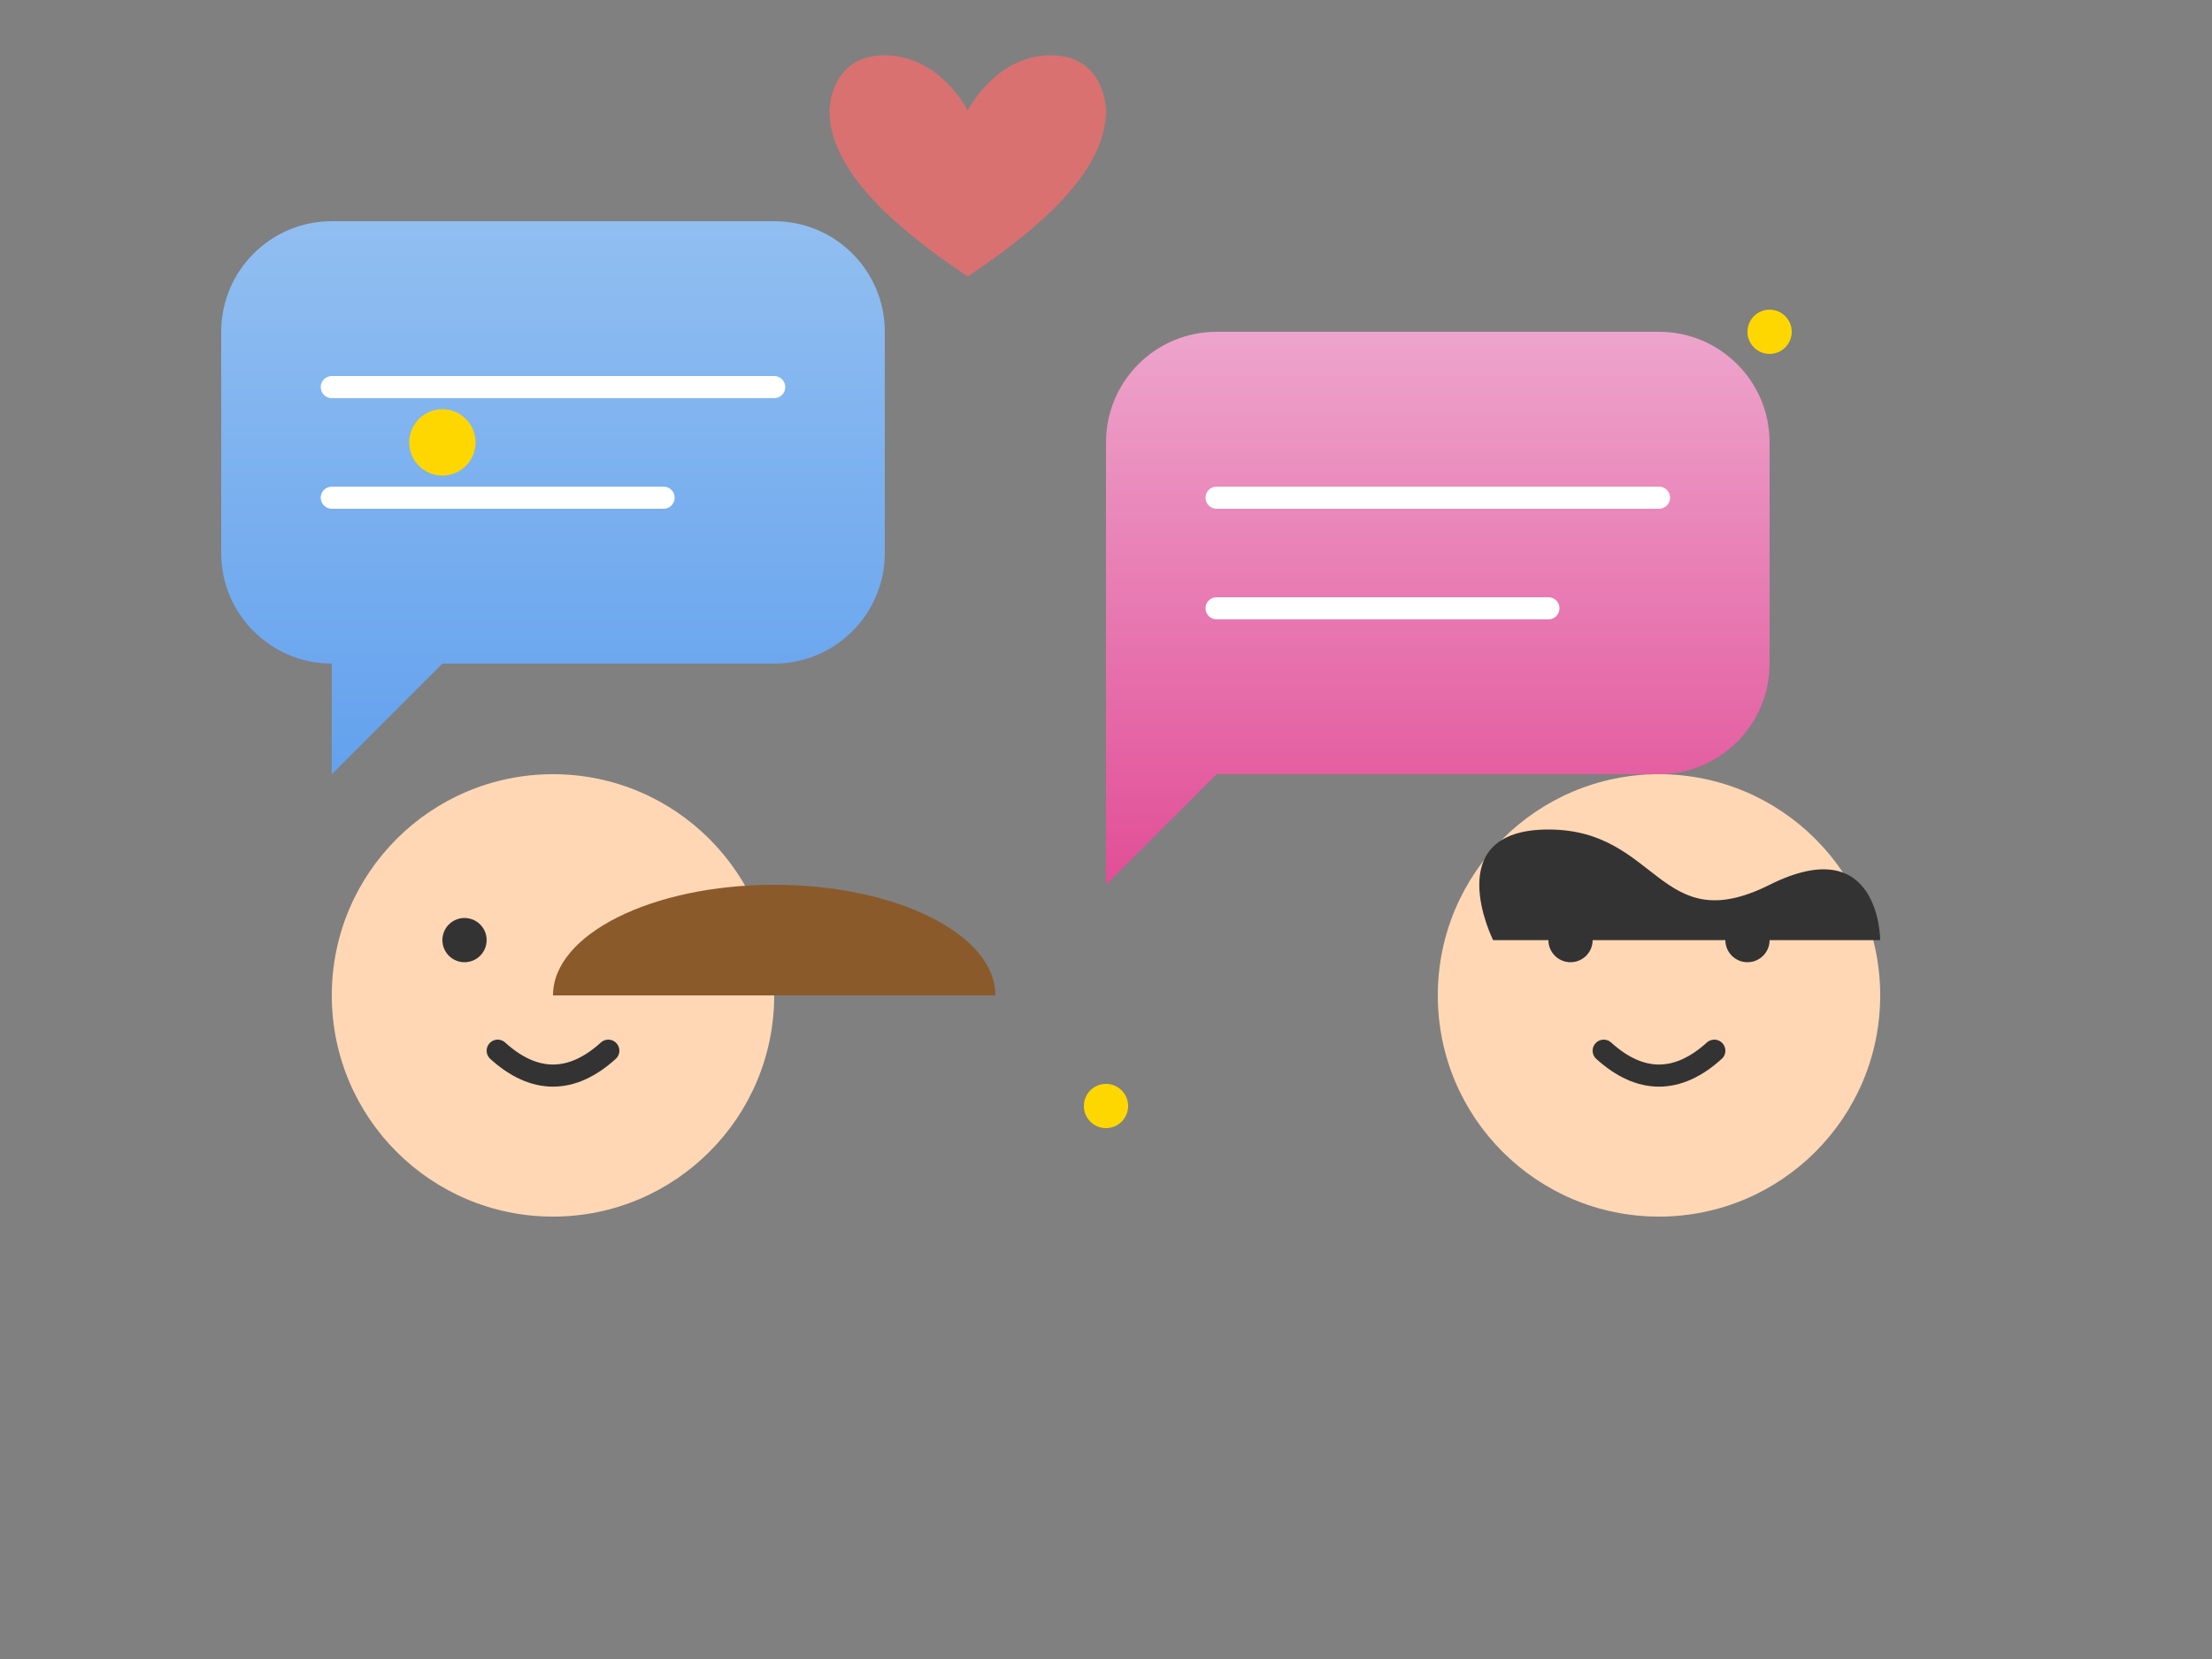 <?xml version="1.0" encoding="UTF-8"?>
<svg width="200px" height="150px" viewBox="0 0 200 150" version="1.1" xmlns="http://www.w3.org/2000/svg" xmlns:xlink="http://www.w3.org/1999/xlink">
    <rect x="0" y="0" width="200" height="150" fill="#808080" stroke="none"/>
    <title>Conversation Illustration</title>
    <defs>
        <linearGradient x1="50%" y1="0%" x2="50%" y2="100%" id="linearGradient-1">
            <stop stop-color="#6366F1" offset="0%"></stop>
            <stop stop-color="#4F46E5" offset="100%"></stop>
        </linearGradient>
        <linearGradient x1="50%" y1="0%" x2="50%" y2="100%" id="linearGradient-2">
            <stop stop-color="#93C5FD" offset="0%"></stop>
            <stop stop-color="#60A5FA" offset="100%"></stop>
        </linearGradient>
        <linearGradient x1="50%" y1="0%" x2="50%" y2="100%" id="linearGradient-3">
            <stop stop-color="#F9A8D4" offset="0%"></stop>
            <stop stop-color="#EC4899" offset="100%"></stop>
        </linearGradient>
    </defs>
    <g id="Conversation" stroke="none" stroke-width="1" fill="none" fill-rule="evenodd">
        <!-- Character 1 -->
        <g id="Character1" transform="translate(30, 70)">
            <!-- Head -->
            <circle id="Head" fill="#FFD7B5" cx="20" cy="20" r="20"></circle>
            <!-- Face -->
            <circle id="Eye1" fill="#333333" cx="12" cy="15" r="2"></circle>
            <circle id="Eye2" fill="#333333" cx="28" cy="15" r="2"></circle>
            <path d="M15,25 C18.314,28 21.686,28 25,25" id="Smile" stroke="#333333" stroke-width="2" stroke-linecap="round"></path>
            <!-- Hair -->
            <path d="M0,20 C0,8.954 8.954,0 20,0 C31.046,0 40,8.954 40,20" id="Hair" fill="#8B5A2B" transform="translate(20, 10) scale(1, 0.5)"></path>
        </g>
        
        <!-- Character 2 -->
        <g id="Character2" transform="translate(130, 70)">
            <!-- Head -->
            <circle id="Head" fill="#FFD7B5" cx="20" cy="20" r="20"></circle>
            <!-- Face -->
            <circle id="Eye1" fill="#333333" cx="12" cy="15" r="2"></circle>
            <circle id="Eye2" fill="#333333" cx="28" cy="15" r="2"></circle>
            <path d="M15,25 C18.314,28 21.686,28 25,25" id="Smile" stroke="#333333" stroke-width="2" stroke-linecap="round"></path>
            <!-- Hair -->
            <path d="M5,15 C5,15 0,5 10,5 C20,5 20,15 30,10 C40,5 40,15 40,15" id="Hair" fill="#333333" transform="translate(0, 0)"></path>
        </g>
        
        <!-- Speech Bubble 1 -->
        <g id="SpeechBubble1" transform="translate(20, 20)">
            <path d="M0,10 C0,4.477 4.477,0 10,0 L50,0 C55.523,0 60,4.477 60,10 L60,30 C60,35.523 55.523,40 50,40 L20,40 L10,50 L10,40 C4.477,40 0,35.523 0,30 L0,10 Z" id="Bubble" fill="url(#linearGradient-2)" opacity="0.9"></path>
            <!-- Lines representing text -->
            <line x1="10" y1="15" x2="50" y2="15" id="Line1" stroke="white" stroke-width="2" stroke-linecap="round"></line>
            <line x1="10" y1="25" x2="40" y2="25" id="Line2" stroke="white" stroke-width="2" stroke-linecap="round"></line>
        </g>
        
        <!-- Speech Bubble 2 -->
        <g id="SpeechBubble2" transform="translate(100, 30)">
            <path d="M0,10 C0,4.477 4.477,0 10,0 L50,0 C55.523,0 60,4.477 60,10 L60,30 C60,35.523 55.523,40 50,40 L10,40 L0,50 L0,40 Z" id="Bubble" fill="url(#linearGradient-3)" opacity="0.9"></path>
            <!-- Lines representing text -->
            <line x1="10" y1="15" x2="50" y2="15" id="Line1" stroke="white" stroke-width="2" stroke-linecap="round"></line>
            <line x1="10" y1="25" x2="40" y2="25" id="Line2" stroke="white" stroke-width="2" stroke-linecap="round"></line>
        </g>
        
        <!-- Heart -->
        <path d="M25,10 C25,10 20,0 10,0 C0,0 0,10 0,10 C0,20 10,30 25,40 C40,30 50,20 50,10 C50,10 50,0 40,0 C30,0 25,10 25,10 Z" id="Heart" fill="#FF6B6B" transform="translate(75, 5) scale(0.5)" opacity="0.7">
            <animateTransform attributeName="transform" type="scale" from="0.5" to="0.6" begin="0s" dur="1s" repeatCount="indefinite" additive="sum"/>
            <animate attributeName="opacity" from="0.7" to="1" begin="0s" dur="1s" repeatCount="indefinite"/>
        </path>
        
        <!-- Sparkles -->
        <circle id="Sparkle1" fill="#FFD700" cx="40" cy="40" r="3">
            <animate attributeName="opacity" from="1" to="0" begin="0s" dur="1.5s" repeatCount="indefinite"/>
        </circle>
        <circle id="Sparkle2" fill="#FFD700" cx="160" cy="30" r="2">
            <animate attributeName="opacity" from="1" to="0" begin="0.5s" dur="1.5s" repeatCount="indefinite"/>
        </circle>
        <circle id="Sparkle3" fill="#FFD700" cx="100" cy="100" r="2">
            <animate attributeName="opacity" from="1" to="0" begin="1s" dur="1.5s" repeatCount="indefinite"/>
        </circle>
    </g>
</svg>
